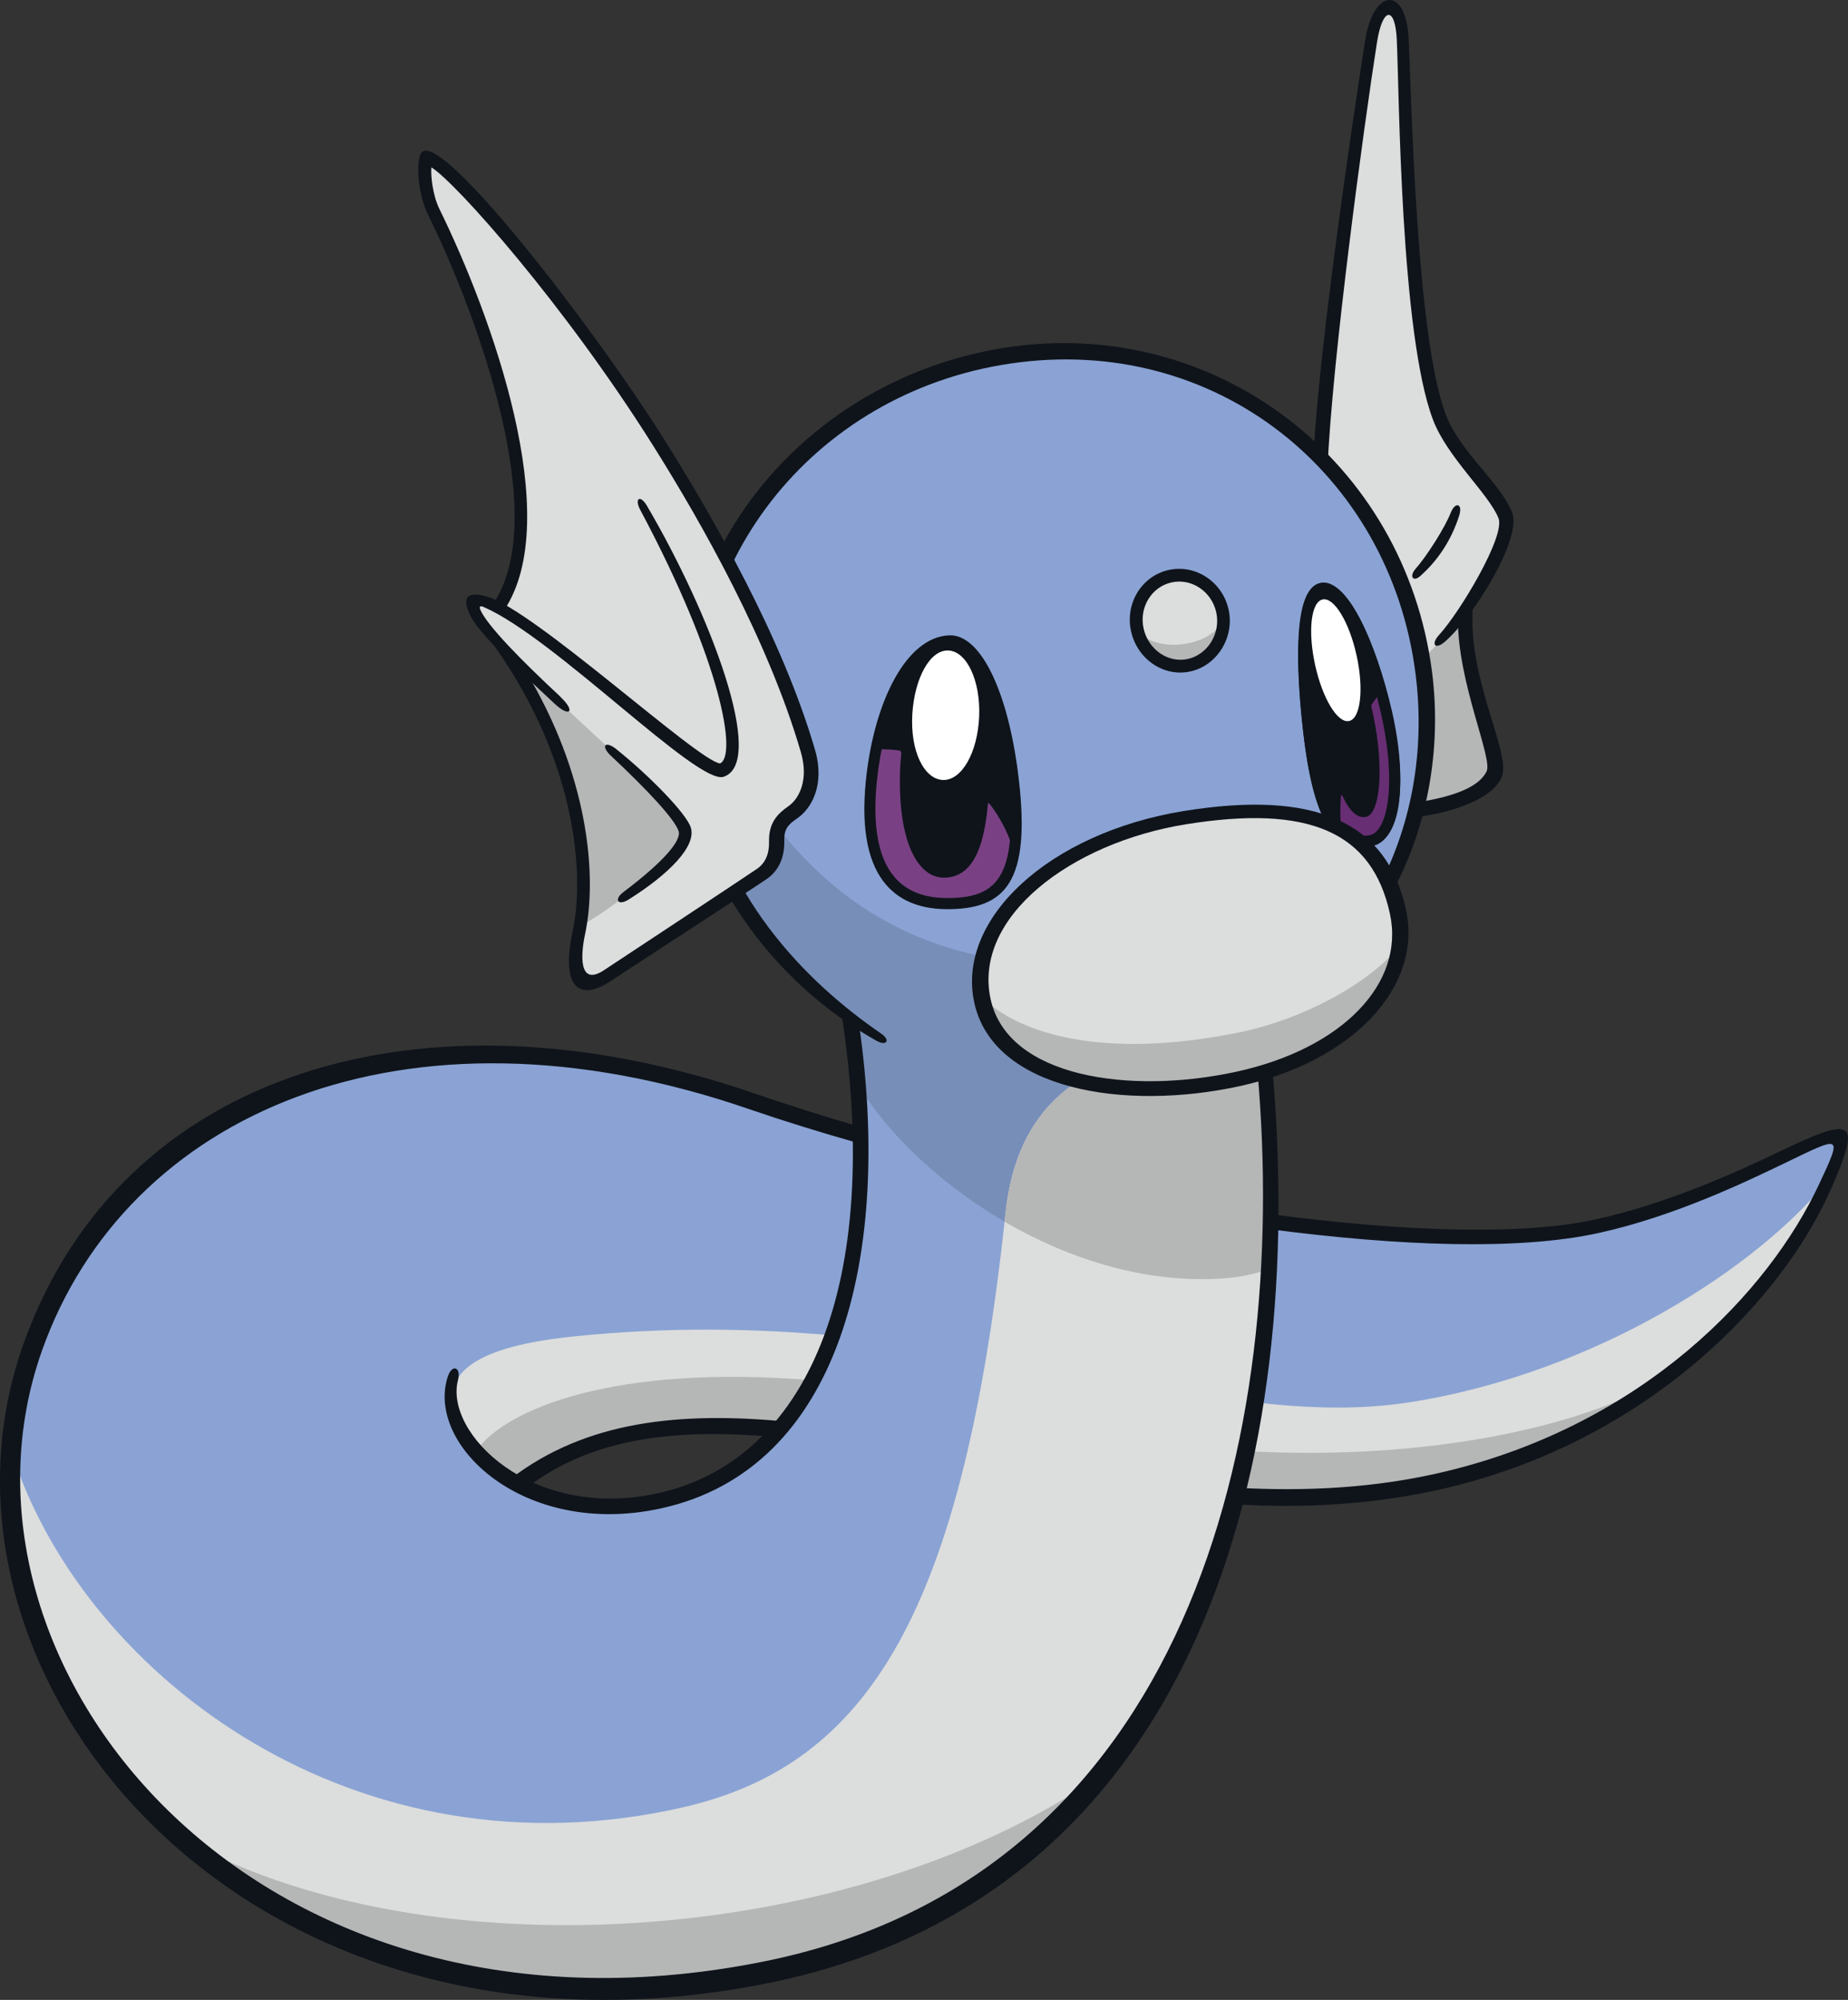 <?xml version="1.0" encoding="UTF-8"?>
<!-- Created with Inkscape (http://www.inkscape.org/) -->
<svg version="1.1" viewBox="0 0 302.12 326.88" xmlns="http://www.w3.org/2000/svg">
 <rect x="0" y="0" width="302.12" height="326.88" fill="#333333" stroke="none"/>
 <path d="m224.1 6.694c-2.118 13.537-7.943 56.143-8.19 72.47 8.303 7.249 16.607 23.668 14.617 53.193 7.877-1.039 12.068-2.941 13.458-5.845 1.48-3.183-5.216-15.282-4.541-26.904 3.574-5.304 7.53-12.673 6.486-15.303-1.738-4.438-8.294-9.746-10.7-16.065-5.041-13.294-5.248-49.549-5.864-61.933-0.323-6.84-4.174-6.509-5.266 0.384" fill="#dcdddd"/>
 <path d="m230.54 132.36c7.877-1.039 12.068-2.941 13.439-5.84 1.485-3.16-5.118-15.112-4.545-26.647-2.15 2.943-5.801 7.024-9.457 10.492 0.843 6.342 1.126 13.638 0.565 21.993" fill="#b5b6b6"/>
 <path d="m107.72 245.12c-9.262 2.025-17.312 0.418-23.187-2.843 6.262-4.525 16.5-11.349 43.11-8.943-5.27 6.037-11.987 10.043-19.925 11.778m183.47-55.877c-6.928 3.329-18.215 8.674-30.137 11.305-12.436 2.719-31.922 2.077-53.547-0.747 0.173-9.358-0.243-18.779-1.199-28.018 9.726-7.61 14.95-16.193 19.91-26.086 5.502-10.438 7.89-22.733 6.205-35.801-4.204-32.693-32.864-56.562-67.371-51.49-32.914 4.851-55.84 33.729-51.634 66.422 2.153 16.676 11.933 30.769 25.803 41.535 1.092 6.928 1.625 13.487 1.752 19.622-6.434-1.833-12.614-3.747-18.403-5.744-57.067-19.577-102.85 1.14-116.71 40.171-18.143 51.144 33.878 117.87 118.32 101.41 43.699-8.491 67.392-39.711 77.446-77.611 11.679 0.644 23.419 0.103 34.948-2.672 33.128-7.969 53.462-29.776 61.743-47.497 4.901-10.456 3.543-9.924-7.127-4.797" fill="#8aa3d4"/>
 <path d="m206.3 171.77s0.02-5e-3 0.02-5e-3l-5e-3 -0.02 5e-3 0.02c9.54-7.479 14.759-15.896 19.642-25.558-7.274 3.894-17.416 7.647-26.605 9.318-41.808 7.582-68.508-2.551-86.116-44.747-0.472 4.559-0.446 9.268 0.168 14.039 2.158 16.697 11.933 30.769 25.803 41.535 0.614 3.916 1.048 7.726 1.343 11.393 9.952 16.058 35.345 33.284 60.126 31.129 2.382-0.219 4.54-0.691 6.566-1.375 0.496-9.343 0.284-23.778-0.945-35.731" fill="#778eb8"/>
 <path d="m230.54 229.18c-8.161 1.301-16.664 1.044-25.702-9e-3 3.474-20.594 3.249-39.761 1.467-57.371-3.526-0.807-7.573-0.986-11.72-0.636-18.151 1.557-28.375 10.001-30.192 27.055-6.889 64.764-22.1 90.099-52.593 97.151-53.424 12.298-97.457-21.217-109.47-56.766-2.188 47.25 47.144 97.783 121.83 83.22 43.72-8.496 67.413-39.715 77.467-77.615 11.679 0.644 23.419 0.103 34.927-2.668 33.128-7.969 53.482-29.78 61.764-47.501 0.213-0.409 0.417-0.859 0.601-1.262-11.353 14.213-37.982 31.616-68.371 36.406" fill="#dcdddd"/>
 <g fill="#b5b6b6">
  <path d="m32.95 302.21c21.437 17.472 53.007 27.056 91.217 19.596 23.065-4.439 40.529-15.281 53.383-30.036-39.219 25.66-104.3 30.611-144.6 10.44"/>
  <path d="m207.25 207.5c0.7-12.502 0.204-24.422-0.957-35.685-3.503-0.812-7.559-1.013-11.725-0.659-18.146 1.58-28.35 10.02-30.171 27.051-0.072 0.499-0.088 0.98-0.159 1.486 10.868 6.304 23.728 10.296 36.435 9.202 2.383-0.219 4.564-0.696 6.583-1.397"/>
  <path d="m203.25 237.15c-0.459 2.573-0.952 4.41-1.637 7.055 11.658 0.649 23.465 0.117 34.952-2.649 13.839-3.328 25.442-9.082 34.861-15.941-12.758 7.396-37.724 13.284-68.177 11.54"/>
 </g>
 <path d="m73.948 230.15c1.122 4.301 4.951 8.985 10.585 12.124 15.666-11.849 35.995-9.195 43.11-8.943 3.558-4.103 6.481-9.18 8.652-15.051-13.028-1.159-27.1-1.432-42.43 0.15-15.918 1.625-20.858 5.758-19.918 11.713" fill="#dcdddd"/>
 <path d="m77.91 237.06c1.749 1.945 3.978 3.761 6.599 5.212 15.685-11.854 36.016-9.199 43.13-8.947 1.978-2.264 3.757-4.854 5.33-7.713-32.473-2.689-50.151 4.632-55.062 11.435" fill="#b5b6b6"/>
 <path d="m199.86 99.873c0.872 3.987-1.611 8.03-5.461 8.872-3.848 0.841-7.59-1.841-8.461-5.828-0.872-3.987 1.536-7.907 5.381-8.748 3.848-0.841 7.669 1.715 8.541 5.703" fill="#dcdddd"/>
 <path d="m186 103.2c0.961 3.841 4.656 6.362 8.399 5.543 2.81-0.614 5.232-3 5.524-7.414-1.605 4.081-10.367 5.743-13.923 1.871" fill="#b5b6b6"/>
 <path d="m166.52 127.07c2.058 17.124-2.144 21.605-11.864 21.533-6.97-0.078-14.921-3.669-13.08-21.197 1.338-12.791 6.629-23.332 13.638-23.563 5.038-0.183 9.61 9.032 11.306 23.227" fill="#0f141b"/>
 <path d="m227.56 116.22c2.826 12.371 1.024 21.274-3.178 22.044-5.577 1.038-9.563-2.473-11.362-18.992-1.599-14.835-0.837-23.32 2.917-24.013 4.179-0.793 9.007 9.591 11.622 20.962" fill="#0f141b"/>
 <path d="m221.79 107.17c1.202 5.499 0.643 10.267-1.226 10.676-1.892 0.414-4.369-3.694-5.57-9.19-1.201-5.493-0.666-10.262 1.227-10.675 1.875-0.41 4.369 3.694 5.57 9.19" fill="#fff"/>
 <path d="m160.08 117.1c-0.259 6.03-2.924 10.514-5.94 10.385-3.01-0.11-5.365-4.631-4.988-10.81 0.372-5.819 2.871-10.482 5.884-10.351 3.01 0.11 5.283 4.944 5.041 10.776" fill="#fff"/>
 <path d="m154.24 143.45c-3.887-0.027-7.408-5.204-7.104-17.087 0.017-1.026 0.1-2.029 0.195-3.005 0.047-0.615-0.126-0.674-0.52-0.721-0.877-0.111-1.781-0.155-2.682-0.181-0.544-2e-3 -0.692 0.151-0.766 0.591-0.243 1.377-0.45 2.807-0.603 4.267-1.561 15.782 5.067 19.856 12.036 19.933 5.541 0.07 9.5-1.714 10.716-8.443 0.052-0.314 0.065-0.256-0.076-0.624-0.836-2.441-2.044-4.674-3.55-6.667-0.261-0.366-0.377-0.341-0.399 0.109-0.787 8.788-3.462 11.869-7.287 11.831" fill="#794183"/>
 <path d="m224.17 137.04c3.585-0.663 5.005-9.007 2.389-20.677-0.225-0.93-0.451-1.866-0.667-2.774-0.076-0.346-0.204-0.379-0.397-0.155-0.373 0.505-0.797 1.027-1.166 1.579-0.18 0.281-0.155 0.397-0.102 0.639 0.239 0.994 0.445 2.037 0.636 3.101 1.336 7.77 0.631 14.386-1.59 14.764-1.249 0.231-2.524-0.706-3.722-3.279-0.216-0.436-0.332-0.411-0.342 0.096-0.141 1.845-0.102 3.626 0.071 5.383 1.426 1.351 3.089 1.628 4.914 1.295" fill="#682e73"/>
 <g fill="#0f141b">
  <path d="m143.38 127.44c-1.448 13.753 3.123 19.258 11.245 19.338 7.843 0.074 12.139-2.715 10.095-19.675-1.484-12.344-5.55-21.565-9.486-21.428-6.604 0.229-10.771 11.505-11.854 21.765m11.239 21.067c-10.108-0.093-14.406-7.557-12.963-21.245 1.169-11.047 5.902-23.044 13.519-23.324 5.864-0.194 9.894 11.401 11.269 22.958 2.217 18.432-3.127 21.691-11.825 21.61"/>
  <path d="m225.76 116.55c-2.995-13.144-7.543-19.87-9.553-19.494-1.892 0.414-3.068 8.199-1.48 21.907 1.465 12.839 3.93 18.528 9.251 17.534 2.85-0.623 4.412-8.301 1.781-19.946m1.686-0.39c2.861 12.533 1.407 21.062-3.031 22.032-6.717 1.469-9.845-5.227-11.416-19.044-0.791-6.822-2.068-22.73 2.836-23.803 4.293-0.939 8.944 9.007 11.61 20.814"/>
  <path d="m227.46 146.09c5.844-10.534 8.284-23.566 6.654-36.283-4.453-34.408-35.195-58.057-69.232-53.068-33.077 4.887-57.707 33.967-53.281 68.254 2.273 17.611 14.055 35.209 31.732 45.143 1.624 0.902 2.291-0.139 0.716-1.202-12.292-8.423-26.849-23.007-29.599-44.266-4.094-31.801 18.197-60.455 50.76-65.251 33.493-4.936 61.978 17.949 66.191 50.576 1.508 11.677-0.273 23.135-5.119 33.259 0.68 0.897 1.165 2.841 1.165 2.841"/>
  <path d="m107.51 244.08c24.018-5.252 37.16-33.42 29.954-79.149l2.939 2.217c5.519 38.015-3.003 72.978-32.353 79.397-22.349 4.887-38.483-10.376-34.845-21.536 0.72-2.183 2.21-1.505 1.675 0.528-2.287 8.647 11.953 23.065 32.634 18.542m33.304-57.103c-6.657-1.869-12.929-3.827-18.58-5.77-56.146-19.266-101.64 0.812-115.37 39.539-18.042 50.822 33.911 116.26 117.12 100.03 70.662-13.637 86.734-86.637 81.623-145.32l2.415-0.649c5.575 62.657-11.123 135.43-83.248 149.49-85.606 16.693-140.05-50.85-120.97-104.56 15.82-44.6 65.324-59.605 119.32-41.084 5.721 1.971 11.676 3.845 17.73 5.592zm-14.314 47.875c-16.061-1.373-29.612 0.056-40.464 8.364l-2.603-1.48c12.413-9.56 27.854-11.018 45.125-9.383zm81.232-36.402c21.966 2.917 41.175 3.473 53.001 0.887 12.131-2.652 23.788-8.061 30.024-11.045 12.505-6.017 13.575-5.314 8.517 6.178-7.769 17.631-29.241 40.668-62.451 48.654-11.429 2.741-23.338 3.483-35.233 2.735l0.756-2.68c11.373 0.609 22.784 0.03 33.988-2.674 32.482-7.804 52.828-29.36 61.039-46.917 3.94-8.411 3.643-7.919-5.717-3.417-6.293 3.02-18.003 8.67-30.378 11.376-13.027 2.849-32.485 2.134-53.606-0.627z"/>
  <path d="m217.03 76.53c0.737-17.586 5.914-55.763 8.097-69.677 0.929-5.789 2.952-5.827 3.224-0.463 0.391 8.232 0.575 48.181 5.931 62.237 2.319 6.126 9.129 12.102 10.705 16.086 1.134 2.974-6.421 15.502-9.717 19.059-1.379 1.492-0.688 2.52 0.946 1.117 4.524-3.891 12.688-16.787 10.992-21.129-1.883-4.794-8.527-9.929-10.825-15.953-4.871-12.819-5.608-51.581-6.09-61.5-0.436-8.713-5.78-8.184-7.11 0.255-2.086 13.381-7.372 48.896-8.424 67.403z"/>
  <path d="m231.4 92.989c1.82-2.018 4.864-6.819 5.789-9.221 0.732-1.823 2.008-1.461 1.357 0.538-1.329 4.154-3.605 7.4-6.338 9.832-1.216 1.076-1.847 0.041-0.796-1.15"/>
  <path d="m231.57 131.16c6.561-1.011 10.313-2.678 11.471-5.09 1.02-2.164-4.72-14.452-4.693-24.866l2.728-4.115c-2.196 12.296 6.296 26.029 4.39 30.029-1.994 4.233-10.291 6.089-14.552 6.507z"/>
  <path d="m191.54 95.192c-3.277 0.717-5.334 4.086-4.586 7.508 0.757 3.462 4 5.715 7.217 5.012 3.277-0.717 5.418-4.189 4.67-7.612-0.748-3.421-4.023-5.625-7.301-4.909m3.062 14.558c-4.356 0.953-8.692-2.005-9.697-6.603-0.997-4.558 1.78-9.027 6.176-9.988 4.396-0.961 8.785 1.942 9.781 6.499 0.988 4.518-1.884 9.135-6.261 10.092"/>
 </g>
 <path d="m228.23 149.12c2.417 11.052-6.803 22.922-25.855 27.088-18.115 3.961-38.496 0.974-41.473-12.643-3.093-14.146 13.259-26.659 32.741-29.83 20.639-3.34 31.535 1.422 34.587 15.385" fill="#dcdddd"/>
 <path d="m202.43 168.77c-20.316 4.14-34.598 0.954-41.561-5.436 0.012 0.058 0.025 0.115 0.051 0.231 2.982 13.637 23.343 16.629 41.458 12.667 15.653-3.422 24.665-12.047 26.042-21.157-4.73 5.574-15.083 11.488-25.987 13.701" fill="#b5b6b6"/>
 <path d="m131.91 122.62c-4.698-16.12-14.149-34.271-24.344-50.469-15.458-24.559-35.807-47.302-37.706-46.033-0.778 0.533-0.453 5.449 1.043 8.473 6.309 12.846 21.066 49.033 10.626 64.603-1.974-1.037-3.4-1.391-3.998-0.728-0.878 0.96 1.188 3.773 4.743 7.452 11.816 17.166 14.794 35.176 12.331 46.634-1.301 6.131 0.303 9.872 4.816 6.817 2.394-1.63 23.513-15.464 25.042-16.566 1.418-1.036 2.36-2.753 2.295-5.32-0.046-2.42 1.014-3.656 2.662-4.802 2.358-1.604 3.885-5.263 2.492-10.057" fill="#dcdddd"/>
 <path d="m111.95 135.58c-1.214-4.172-20.477-20.006-29.723-29.714 0.025 0.016 0.029 0.036 0.054 0.049 11.432 16.588 14.58 34.007 12.544 45.479 7.399-4.006 17.82-13.408 17.123-15.816" fill="#b5b6b6"/>
 <g fill="#0f141b">
  <path d="m161.95 163.31c2.8 12.803 22.81 15.657 40.214 11.852 17.26-3.774 27.561-14.408 25.06-25.847-2.92-13.352-13.221-17.84-33.409-14.577-18.744 3.035-34.793 15.18-31.865 28.572m40.73 14.214c-18.848 4.121-40.276 0.638-43.396-13.63-2.982-13.637 12.144-27.758 34.288-31.341 21.26-3.433 33.116 1.631 36.285 16.123 2.764 12.64-8.715 24.812-27.177 28.848"/>
  <path d="m85.812 109.47c10.333 17.021 11.905 33.569 9.826 43.279-0.658 3.046-1.164 8.721 3.201 5.762 0.968-0.635 24.117-15.916 25.001-16.557 1.305-0.944 1.941-2.432 1.888-4.445-0.064-3.057 1.439-4.534 3.108-5.691 1.799-1.228 3.429-4.311 2.086-8.902-5.278-18.084-16.086-37.282-24.222-50.198-14.443-22.947-32.148-42.855-36.174-45.367-0.124 1.369 0.211 4.561 1.305 6.796 8.573 17.448 20.543 50.639 10.588 65.592l-1.835-0.983c9.507-13.873-2.201-46.546-10.619-63.687-1.803-3.656-2.058-9.51-0.868-10.302 3.758-2.527 27.948 28.716 39.355 46.846 8.2 13.03 19.436 32.604 24.786 50.928 1.663 5.67-0.528 9.585-2.899 11.212-1.427 0.995-2.174 1.672-2.123 3.644 0.088 3.415-1.435 5.241-2.74 6.185-0.915 0.684-24.504 16-25.47 16.659-5.536 3.75-8.285 0.832-6.405-7.919 2.26-10.54 0.038-30.55-15.19-49.976z"/>
  <path d="m100.83 122.51c5.351 4.289 11.476 10.544 12.117 12.792 0.903 3.025-3.588 7.588-10.207 11.743-1.768 1.094-2.428-0.074-0.764-1.284 6.501-4.898 9.414-8.35 8.974-9.875-0.534-1.89-5.184-6.843-11.059-12.34-1.74-1.627-0.992-2.6 0.945-1.041"/>
  <path d="m91.622 113.88c-6.341-5.886-11.941-11.593-13.086-14.2-0.242-0.552-0.041-0.741 0.606-0.435 11.628 5.092 34.908 29.135 39.16 27.716 7.036-2.349-2.141-26.575-12.547-44.305-1.089-1.854-2.078-1.208-1.095 0.663 13.366 25.038 15.852 40.213 13.056 41.464-3.647-0.394-30.538-25.25-38.197-27.308-3.355-0.911-4.06 0.344-2.542 3.307 1.49 2.915 7.392 8.343 13.638 14.186 2.551 2.405 3.552 1.315 1.009-1.055"/>
 </g>
</svg>
